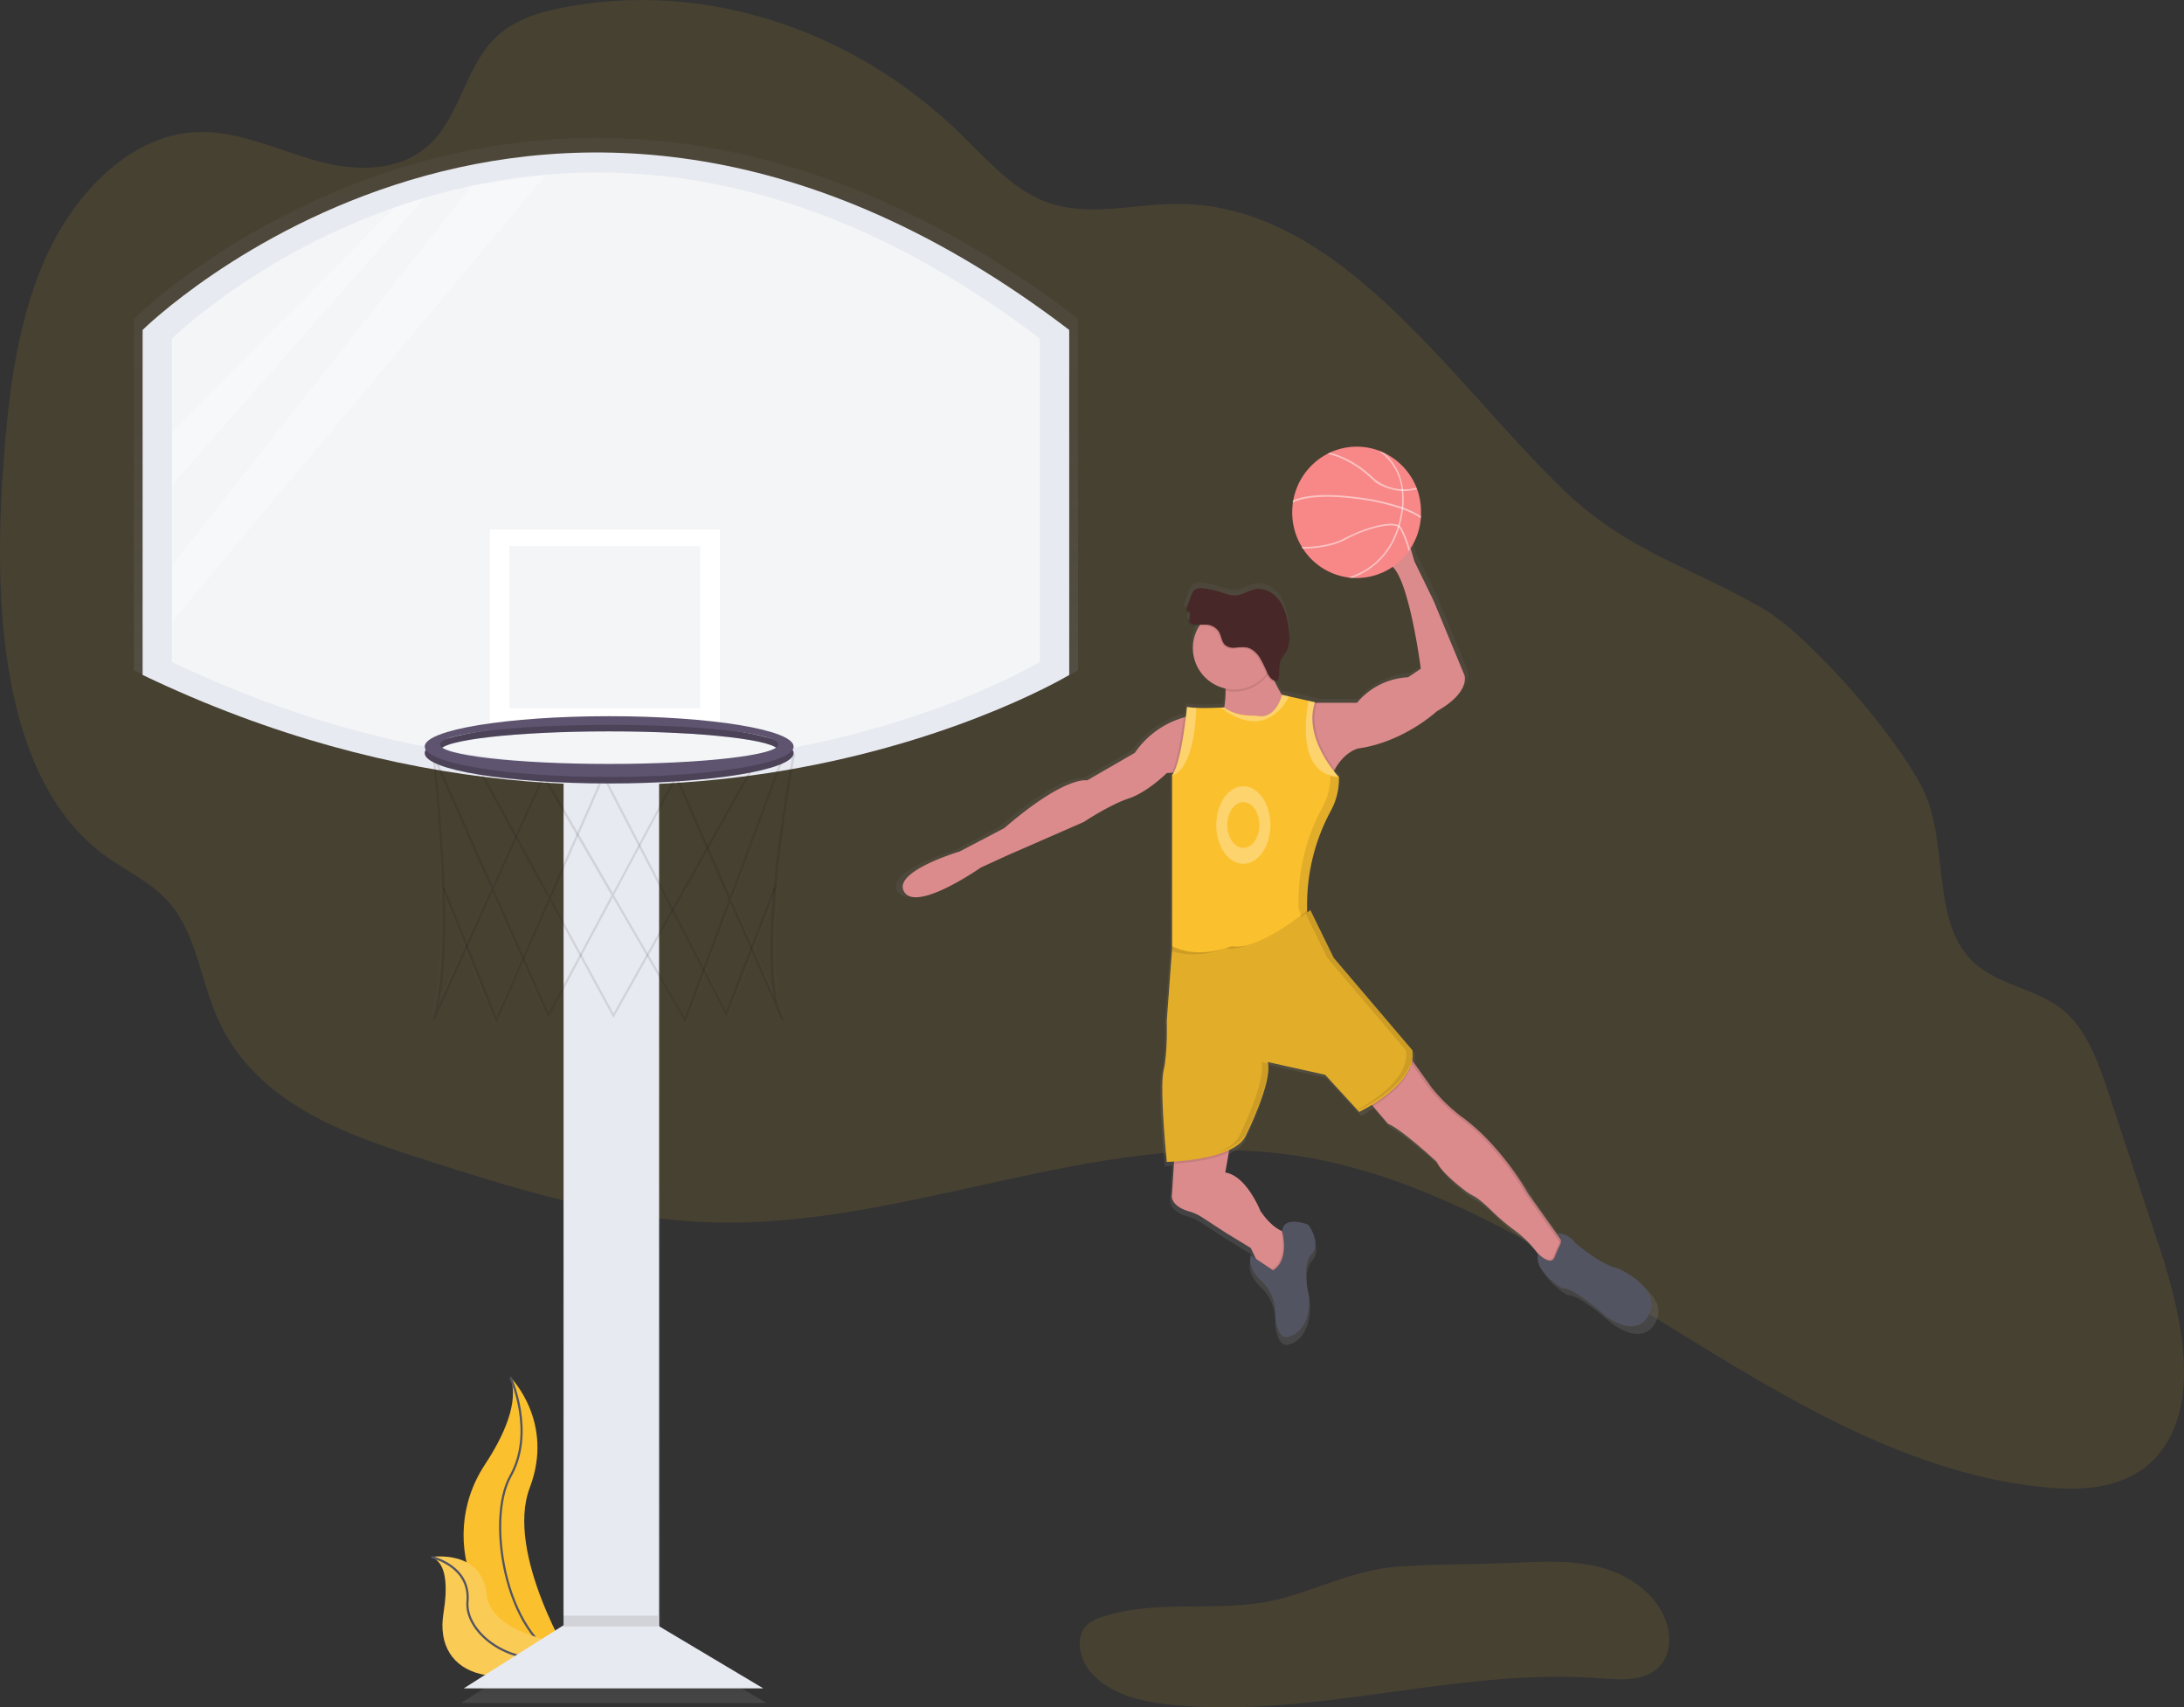 <svg xmlns="http://www.w3.org/2000/svg" xmlns:xlink="http://www.w3.org/1999/xlink" data-name="Layer 1" width="1006.44" height="786.79" viewBox="0 0 1006.44 786.79"><rect x="0" y="0" width="1006.44" height="786.79" fill="#333333" stroke="none"/><defs><linearGradient id="154b1a25-d2d5-4d24-bf12-65113bdf24ef-55" x1="281.77" y1="766.42" x2="281.77" y2="356.78" gradientUnits="userSpaceOnUse"><stop offset="0" stop-color="gray" stop-opacity="0.25"/><stop offset="0.54" stop-color="gray" stop-opacity="0.12"/><stop offset="1" stop-color="gray" stop-opacity="0.1"/></linearGradient><linearGradient id="f1776664-37cb-48f1-80ae-30292b15ef38-56" x1="282.79" y1="784.76" x2="282.79" y2="753.17" xlink:href="#154b1a25-d2d5-4d24-bf12-65113bdf24ef-55"/><linearGradient id="cf3a3245-c568-4114-8717-b243d46b2a23-57" x1="376" y1="417.12" x2="376" y2="120.14" xlink:href="#154b1a25-d2d5-4d24-bf12-65113bdf24ef-55"/><linearGradient id="8b3f97c1-33fb-40e9-8f93-a5df9caeeb34-58" x1="376" y1="407.73" x2="376" y2="129.53" xlink:href="#154b1a25-d2d5-4d24-bf12-65113bdf24ef-55"/><linearGradient id="5763ee86-6263-43d4-9570-4db35da706dc-59" x1="278.71" y1="332.33" x2="278.71" y2="240.62" xlink:href="#154b1a25-d2d5-4d24-bf12-65113bdf24ef-55"/><linearGradient id="c0ee58d2-4045-4f64-8068-9a1b57d12ec8-60" x1="278.71" y1="324.54" x2="278.71" y2="248.4" xlink:href="#154b1a25-d2d5-4d24-bf12-65113bdf24ef-55"/><linearGradient id="b7351db0-8488-47e6-875e-ad79cd85291f-61" x1="379.43" y1="528.7" x2="379.43" y2="399.85" xlink:href="#154b1a25-d2d5-4d24-bf12-65113bdf24ef-55"/><linearGradient id="df2d30de-7c93-457c-a852-558035659571-62" x1="372.98" y1="528.83" x2="372.98" y2="406.67" xlink:href="#154b1a25-d2d5-4d24-bf12-65113bdf24ef-55"/><linearGradient id="810a073f-ed65-4f91-bd1c-fe863edb79d8-63" x1="317.13" y1="469.09" x2="317.13" y2="351.45" xlink:href="#154b1a25-d2d5-4d24-bf12-65113bdf24ef-55"/><linearGradient id="80aa0821-7704-436a-990d-04bcfc5f5995-64" x1="377.53" y1="416.44" x2="377.53" y2="387.91" xlink:href="#154b1a25-d2d5-4d24-bf12-65113bdf24ef-55"/><linearGradient id="af85e265-87c7-4448-8525-9b56db40aa3d-65" x1="377.53" y1="413.39" x2="377.53" y2="384.86" xlink:href="#154b1a25-d2d5-4d24-bf12-65113bdf24ef-55"/><linearGradient id="47c578f4-0670-48af-99fb-bd8518179770-66" x1="685.33" y1="676.36" x2="685.33" y2="279.53" xlink:href="#154b1a25-d2d5-4d24-bf12-65113bdf24ef-55"/></defs><title>basketball</title><path d="M332,691.27s20.48,20.48,8.92,50.87,19.82,80.94,19.82,80.94l-1-.16c-42.07-7.42-63-55.54-39.58-91.28C328.94,718.36,336.07,702.77,332,691.27Z" transform="translate(-96.78 -56.6)" fill="#fbc02d"/><path d="M332,691.27s11.56,25.11,0,45.59-2,78,28.74,86.22" transform="translate(-96.78 -56.6)" fill="none" stroke="#535461" stroke-miterlimit="10"/><path d="M295.56,774.12s23.37-3.72,25.5,17.22S366,815.19,366,815.19l-.8.53c-35.35,23.21-69.14,14.78-64-16C303,788.24,302.89,776.73,295.56,774.12Z" transform="translate(-96.78 -56.6)" fill="#fbc02d"/><path d="M295.56,774.12s23.37-3.72,25.5,17.22S366,815.19,366,815.19l-.8.53c-35.35,23.21-69.14,14.78-64-16C303,788.24,302.89,776.73,295.56,774.12Z" transform="translate(-96.78 -56.6)" fill="#f5f5f5" opacity="0.2"/><path d="M295.56,774.12s18.14,4,16.65,20.48,26.94,36.27,53.79,20.6" transform="translate(-96.78 -56.6)" fill="none" stroke="#535461" stroke-miterlimit="10"/><path d="M983.07,420.67c11.44,23.49,4.16,57.19,20.36,76.39,11.88,14.08,31.6,14,45.07,25.88,10.48,9.27,15.7,24.44,20.45,38.84l23.08,70c10.51,31.88,19.49,72.92-1.68,96.29-12.69,14-31.86,15.59-49.19,14.1C915.73,731.38,814.84,604.88,689.84,588.55,601.49,577,514.2,622.44,425.34,619.93c-47-1.33-92.89-16-138.24-30.64-34.88-11.23-73.59-26-90.22-63.86-7.43-16.92-9.74-37.36-20.78-51.27-8.46-10.67-20.69-15.72-31.2-23.45C99.12,417,93.87,341.6,97.86,278.11c2.21-35.22,5.95-71.28,19.88-102.54s40.14-57.11,70.06-58.13c18.92-.65,37,8.37,55.41,13.41s40,5.19,53.82-10c11.34-12.47,14.9-32.5,26.24-45,8.83-9.71,21.15-13.48,33.06-15.79,64.05-12.42,132.28,9.14,182.51,57.66,12.21,11.79,23.84,25.39,38.76,31.44,19.87,8.05,41.59,1.23,62.6,1.4,74.12.6,124.39,80.82,176.63,131.39,30.54,29.57,60.08,35.94,93.22,55.64C930.56,349.79,970.7,395.28,983.07,420.67Z" transform="translate(-96.78 -56.6)" fill="#fbc02d" opacity="0.1"/><rect x="259.35" y="356.78" width="44.84" height="409.64" fill="url(#154b1a25-d2d5-4d24-bf12-65113bdf24ef-55)"/><polygon points="353.1 784.76 212.47 784.76 262.41 753.17 300.11 753.17 353.1 784.76" fill="url(#f1776664-37cb-48f1-80ae-30292b15ef38-56)"/><path d="M158.44,203.47S348,16,593.56,203.47v162s-192.59,116.17-435.11,0Z" transform="translate(-96.78 -56.6)" fill="url(#cf3a3245-c568-4114-8717-b243d46b2a23-57)"/><path d="M172.2,207.59s177.55-175.64,407.6,0V359.37s-180.41,108.82-407.6,0Z" transform="translate(-96.78 -56.6)" fill="url(#8b3f97c1-33fb-40e9-8f93-a5df9caeeb34-58)"/><rect x="224.7" y="240.62" width="108.01" height="91.71" fill="url(#5763ee86-6263-43d4-9570-4db35da706dc-59)"/><rect x="233.87" y="248.4" width="89.67" height="76.14" fill="url(#c0ee58d2-4045-4f64-8068-9a1b57d12ec8-60)"/><g opacity="0.1"><path d="M413.29,528.7,379.22,470,349,526.64l-26.22-59.36-27.28,60.44-.95-.38c11-32.12.09-123.17,0-124.09l-.42-3.41,28.68,64.93,23.91-53,32.53,56.07L409,412l25.2,57.51,24.46-65.77,6.12-1.22-.14.74c-.18.94-16.89,89-7.39,118.86l2.26,5.16-.9.47a24.73,24.73,0,0,1-2.32-5.29l-22-50.23Zm-33.51-59.79,33.3,57.41,20.61-55.41-24.78-56.55ZM323.3,466,349,524.31l29.58-55.38L346.77,414Zm-27.42-59.56c1.74,15.68,8.51,82.57,1.35,114.85l25-55.29ZM434.8,470.89l20.07,45.8c-6.1-32.6,7-104.11,8.64-112.85l-4.07.81Z" transform="translate(-96.78 -56.6)" fill="url(#b7351db0-8488-47e6-875e-ad79cd85291f-61)"/></g><g opacity="0.1"><path d="M324.52,528.83l-25.28-63.29.95-.38,24.38,61L349,470.41l-32.57-59.84.89-.49,32.19,59.15,24.41-55.68.3,0,72.48-6.85L379.56,526.53l-29.93-55Zm25.63-58.47,29.42,54.06,65.31-116.55-70.24,6.64Z" transform="translate(-96.78 -56.6)" fill="url(#df2d30de-7c93-457c-a852-558035659571-62)"/></g><g opacity="0.1"><polygon points="335.84 469.09 335.32 468.09 275.2 351.92 276.11 351.45 335.71 466.61 358.11 408.57 359.06 408.94 335.84 469.09" fill="url(#810a073f-ed65-4f91-bd1c-fe863edb79d8-63)"/></g><path d="M377.53,387.91c-47.84,0-86.61,6.39-86.61,14.27s38.78,14.27,86.61,14.27,86.61-6.39,86.61-14.27S425.36,387.91,377.53,387.91Zm0,22.42c-43.9,0-79.48-4.11-79.48-9.17S333.63,392,377.53,392,457,396.09,457,401.16,421.42,410.33,377.53,410.33Z" transform="translate(-96.78 -56.6)" fill="url(#80aa0821-7704-436a-990d-04bcfc5f5995-64)"/><g opacity="0.2"><path d="M377.53,387.91c-47.84,0-86.61,6.39-86.61,14.27s38.78,14.27,86.61,14.27,86.61-6.39,86.61-14.27S425.36,387.91,377.53,387.91Zm0,22.42c-43.9,0-79.48-4.11-79.48-9.17S333.63,392,377.53,392,457,396.09,457,401.16,421.42,410.33,377.53,410.33Z" transform="translate(-96.78 -56.6)" fill="url(#80aa0821-7704-436a-990d-04bcfc5f5995-64)"/></g><path d="M377.53,384.86c-47.84,0-86.61,6.39-86.61,14.27s38.78,14.27,86.61,14.27,86.61-6.39,86.61-14.27S425.36,384.86,377.53,384.86Zm0,22.42c-43.9,0-79.48-4.11-79.48-9.17s35.59-9.17,79.48-9.17S457,393,457,398.1,421.42,407.27,377.53,407.27Z" transform="translate(-96.78 -56.6)" fill="url(#af85e265-87c7-4448-8525-9b56db40aa3d-65)"/><rect x="259.72" y="358.04" width="44" height="402" fill="#e8eaf1"/><polygon points="351.72 778.04 213.72 778.04 262.72 747.04 299.72 747.04 351.72 778.04" fill="#e8eaf1"/><path d="M162.5,208.64s186-184,427,0v159s-189,114-427,0Z" transform="translate(-96.78 -56.6)" fill="#e8eaf1"/><path d="M176,212.69s174.24-172.37,400,0V361.63s-177,106.79-400,0Z" transform="translate(-96.78 -56.6)" fill="#f3f5f7"/><rect x="225.72" y="244.04" width="106" height="90" fill="#fff"/><rect x="234.72" y="251.68" width="88" height="74.72" fill="#f3f5f7"/><path d="M412.6,527.81l-33.44-57.64-29.71,55.61-25.73-58.25L297,526.85l-.93-.37c10.84-31.53.09-120.88,0-121.78l-.41-3.35,28.15,63.72,23.47-52,31.92,55,29.27-54.8,24.73,56.44,24-64.55,6-1.2-.14.73c-.18.93-16.58,87.34-7.25,116.65l2.22,5.06-.89.46a24.27,24.27,0,0,1-2.28-5.19l-21.6-49.3Zm-32.88-58.68,32.68,56.34,20.22-54.37-24.31-55.5Zm-55.44-2.82,25.26,57.2,29-54.35-31.25-53.88Zm-26.91-58.45c1.71,15.38,8.35,81,1.32,112.71l24.49-54.26ZM433.7,471.07,453.39,516c-6-32,6.86-102.17,8.48-110.74l-4,.8Z" transform="translate(-96.78 -56.6)" opacity="0.1"/><path d="M325.48,527.94l-24.81-62.11.93-.37,23.93,59.89,24-54.74-32-58.72.88-.48,31.59,58,24-54.64.29,0,71.13-6.72L379.49,525.68l-29.37-54Zm25.15-57.38,28.87,53.05L443.6,409.23l-68.93,6.51Z" transform="translate(-96.78 -56.6)" opacity="0.1"/><polygon points="334.79 468.26 334.27 467.27 275.27 353.27 276.16 352.81 334.65 465.82 356.64 408.86 357.57 409.22 334.79 468.26" opacity="0.1"/><path d="M377.5,389.64c-46.94,0-85,6.27-85,14s38.06,14,85,14,85-6.27,85-14S424.44,389.64,377.5,389.64Zm0,22c-43.08,0-78-4-78-9s34.92-9,78-9,78,4,78,9S420.58,411.64,377.5,411.64Z" transform="translate(-96.78 -56.6)" fill="#5f546f"/><path d="M377.5,389.64c-46.94,0-85,6.27-85,14s38.06,14,85,14,85-6.27,85-14S424.44,389.64,377.5,389.64Zm0,22c-43.08,0-78-4-78-9s34.92-9,78-9,78,4,78,9S420.58,411.64,377.5,411.64Z" transform="translate(-96.78 -56.6)" opacity="0.2"/><path d="M377.5,386.64c-46.94,0-85,6.27-85,14s38.06,14,85,14,85-6.27,85-14S424.44,386.64,377.5,386.64Zm0,22c-43.08,0-78-4-78-9s34.92-9,78-9,78,4,78,9S420.58,408.64,377.5,408.64Z" transform="translate(-96.78 -56.6)" fill="#5f546f"/><path d="M688.17,793c-27.09,7.61-56.94-.17-83.62,8.77a18.56,18.56,0,0,0-6.46,3.3c-6.38,5.57-3.86,16.44,1.84,22.7,9.11,10,23.43,13.12,36.88,14.46C702.51,848.76,768.22,825,834,830c9.78.75,21.18,1.56,27.74-5.73,4.84-5.37,5.17-13.65,2.78-20.47-4.39-12.52-16.52-21.07-29.29-24.66s-26.3-3-39.56-2.41c-18,.82-36.15.59-54.1,1.78C722.38,779.83,706.35,787.93,688.17,793Z" transform="translate(-96.78 -56.6)" fill="#fbc02d" opacity="0.1"/><path d="M845,644c-7-1-19.94-12-19.94-12a9.86,9.86,0,0,0-8.59-4.37l-12.85-18.07A134.85,134.85,0,0,0,786,585.75q-1.65-1.83-3.41-3.55a95.94,95.94,0,0,0-11.14-9.5,66.31,66.31,0,0,1-7.34-6.36,85,85,0,0,1-6-6.64l-8.94-12.52-.6-.85a13.69,13.69,0,0,0,.18-3.71c0-.29-.06-.58-.1-.87l-36.9-43.38-11-22.44,0,0h0c-.13.11-.57.48-1.26,1l-.2-.57v-.26l0-1.89a92.53,92.53,0,0,1,11.21-44.48,31.26,31.26,0,0,0,3.79-14.93c0-.42,0-.84,0-1.26l-.19-.21c-.35-.39-1.15-1.29-2.18-2.62.13-.26.27-.53.4-.78,4.58-8.42,10.95-9.86,10.95-9.86,21.44-3,36.9-17.45,36.9-17.45,16-9,13-17,13-17l-14.46-34.9-9-18.45-2.49-8.48a143,143,0,0,0-3.45-16.73c-2.13-8.12-12.74-10.43-17.86-3.78-.12.16-.25.33-.37.51a16,16,0,0,0,2.86,21.35c5,4.26,9.35,8.63,9.35,8.63,9,2.49,15,48.86,15,48.86l-6,4a33.35,33.35,0,0,0-23.93,12H704c0-.08.05-.16.08-.25l-3.12-.7-9-2-3.33-.75-.05.21-.94-.21,0,.13a56,56,0,0,1-3.4-6.23,2.71,2.71,0,0,0,.81,0c.07-.15.13-.3.18-.45l.32,0c1.39-3,.19-6.75,1.53-9.81a36.42,36.42,0,0,1,2.4-3.73c2-3.45,1.76-7.77,1.17-11.73-.64-4.26-1.62-8.61-4.07-12.16s-6.68-6.15-11-5.59c-3.4.45-6.38,2.78-9.8,3-2.42.14-4.74-.81-7-1.55a44.54,44.54,0,0,0-7.59-1.73c-1.71-.24-3.72-.27-4.87,1l-.1.13a2.93,2.93,0,0,0-.4.37,5.66,5.66,0,0,0-1,1.9l-2.21,6.09a1.4,1.4,0,0,0,0,1.35c.2.25.55.32.82.49,1.75,1.13-.6,3.92.85,5.29.87.82,2.73.91,4.57.9A19.44,19.44,0,0,0,661.08,372c0,.33,0,.66,0,1a40.88,40.88,0,0,1-.62,7.87h0L659,381c-2.43.13-7.34.32-11.63.12a38.75,38.75,0,0,1-4.29-.41s-.17,1.82-.5,4.61l-1,.28a41.68,41.68,0,0,0-22.9,16.54l-22.44,13s-10-2.49-38.89,22.44l-20.94,11S504.42,458,510.4,467.46,546.3,456,546.3,456l12-5.48,36.4-16s12-8,20.94-11,17.95-12,17.95-12l2.25-.12,1-.06a8.45,8.45,0,0,1-.49.78c-.09.14-.19.27-.29.39v80.27l-.16,2.23.07,0h0l-2.4,32.65s.5,15-1.5,23.43,1.5,42.88,1.5,42.88,1.31,0,3.44-.15l-.06,1-.88,14.11s-1.68,5.44,8,8.27a23.38,23.38,0,0,1,6.26,2.87l11.16,7.31,11.47,7,2.32,4.87.11.24L672.95,638s-2,5,4.49,11.47a21.2,21.2,0,0,1,7,17.45s1,12,7,9c0,0,9.47-2,9-18.45,0,0-3.78-13.7.62-19.49q.18-.24.38-.46c5-5.48-1.5-14-1.5-14s-11.55-4.66-12.2,3.08l-.48-.21c-2.08-1-5.81-3.43-9.76-9.35,0,0-6.48-16.45-16.45-17.95l1.67-9.47.19-1.09c3.43-1.62,6.21-3.71,7.61-6.4v0l.06-.12,0-.05,0-.07,0-.07,0-.07.05-.1,0-.08.05-.11.06-.12,0-.1.07-.14L671,581l.07-.15.06-.13.08-.17.07-.14.08-.17.09-.18.07-.14.1-.21.07-.14.43-.93.06-.12.12-.26.09-.19.13-.29.08-.17.15-.34.06-.14.16-.35.08-.17.16-.36.07-.16.17-.38.07-.15.18-.4.06-.15.18-.42.06-.14.2-.45,0-.08c3.19-7.42,7.2-18.09,7-24.41a14.54,14.54,0,0,0,0-1.51l-.12,0,0-.1c0-.21-.08-.41-.14-.6l26.92,6,16,17.45.07,0h0l0,0,0,0,.06,0,.07,0,.08,0,.08,0,.1-.05.09,0,.13-.06.1-.05.14-.07.12-.06.17-.09.11-.06.19-.1.12-.07.2-.1.14-.08.22-.12.14-.07.23-.13.16-.09.25-.14L727,569l.28-.16.15-.08.29-.16.17-.1.3-.17.16-.1.32-.19.17-.1.33-.2.16-.1.35-.21.06,0,.56.65,7,8.12c7,3,22.94,17.95,22.94,17.95,1.84,4.41,9.63,10.71,13.61,13.73a24.85,24.85,0,0,0,3.61,2.22c2.18,1.13,5.25,3.82,8.06,6.54a102.69,102.69,0,0,0,11.77,10,52.47,52.47,0,0,1,10.19,10.28h0l.34.44c-2.38,8,11.24,16.13,11.24,16.13,5-1,20.44,13,20.44,13s14.46,11.47,20.44-1S845,644,845,644Zm-26.42-13.36-2-2.83h0A3.46,3.46,0,0,1,818.55,630.61Z" transform="translate(-96.78 -56.6)" fill="url(#47c578f4-0670-48af-99fb-bd8518179770-66)"/><path d="M694.23,385.85s-50.45,29.39-39.67,12.73a41.91,41.91,0,0,0,7-23.7,30.83,30.83,0,0,0-1.1-8.14l21.06-9.8a20.3,20.3,0,0,0,.76,8.59C685.23,375.95,694.23,385.85,694.23,385.85Z" transform="translate(-96.78 -56.6)" fill="#db8b8b"/><path d="M682.25,365.54a19.12,19.12,0,0,1-20.72,9.35,30.83,30.83,0,0,0-1.1-8.14l21.06-9.8A20.3,20.3,0,0,0,682.25,365.54Z" transform="translate(-96.78 -56.6)" opacity="0.1"/><circle cx="568.8" cy="298.64" r="19.1" fill="#db8b8b"/><path d="M653.37,345.08a7.33,7.33,0,0,1,4.55,3c1.26,2,1.23,4.74,3,6.3a6.34,6.34,0,0,0,4.65,1.18,22.42,22.42,0,0,1,4.91-.17c2.65.43,4.82,2.39,6.29,4.63a63.82,63.82,0,0,1,3.56,7.2,8.5,8.5,0,0,0,1.78,2.63,3.41,3.41,0,0,0,2.93.94c1.37-3,.19-6.64,1.5-9.63a35.77,35.77,0,0,1,2.35-3.66c2-3.39,1.73-7.63,1.14-11.52-.63-4.19-1.59-8.46-4-11.94s-6.56-6-10.76-5.49c-3.34.44-6.27,2.73-9.63,2.93-2.37.14-4.66-.79-6.92-1.52a43.75,43.75,0,0,0-7.45-1.7c-1.68-.23-3.65-.27-4.78,1a5.56,5.56,0,0,0-1,1.86l-2.17,6a1.38,1.38,0,0,0,0,1.33c.2.24.54.31.8.49,1.72,1.11-.59,3.85.83,5.2S651.38,344.61,653.37,345.08Z" transform="translate(-96.78 -56.6)" opacity="0.1"/><path d="M653.86,344.59a7.33,7.33,0,0,1,4.55,3c1.26,2,1.23,4.74,3,6.3a6.34,6.34,0,0,0,4.65,1.18,22.42,22.42,0,0,1,4.91-.17c2.65.43,4.82,2.39,6.29,4.63a63.82,63.82,0,0,1,3.56,7.2,8.5,8.5,0,0,0,1.78,2.63,3.41,3.41,0,0,0,2.93.94c1.37-3,.19-6.64,1.5-9.63a35.77,35.77,0,0,1,2.35-3.66c2-3.39,1.73-7.63,1.14-11.52-.63-4.19-1.59-8.46-4-11.94s-6.56-6-10.76-5.49c-3.34.44-6.27,2.73-9.63,2.93-2.37.14-4.66-.79-6.92-1.52a43.75,43.75,0,0,0-7.45-1.7c-1.68-.23-3.65-.27-4.78,1a5.56,5.56,0,0,0-1,1.86l-2.17,6a1.38,1.38,0,0,0,0,1.33c.2.24.54.31.8.49,1.72,1.11-.59,3.85.83,5.2S651.87,344.12,653.86,344.59Z" transform="translate(-96.78 -56.6)" fill="#472727"/><path d="M758.88,384.38s-15.18,14.2-36.24,17.14c0,0-6.26,1.42-10.76,9.69a35.07,35.07,0,0,0-3.45,9.9l-22.6-38.29-1.4-2.37h37.71a32.76,32.76,0,0,1,23.51-11.75l5.88-3.92s-5.88-45.55-14.69-48c0,0-4.3-4.3-9.19-8.48a15.72,15.72,0,0,1-2.81-21c.12-.17.24-.34.37-.5,5-6.53,15.45-4.26,17.55,3.72A140.45,140.45,0,0,1,746.15,307l2.45,8.33,8.82,18.12,14.2,34.28S774.55,375.57,758.88,384.38Z" transform="translate(-96.78 -56.6)" fill="#db8b8b"/><path d="M646.23,386.34l-2.94,26-6.61.37-2.21.12s-8.82,8.82-17.63,11.75-20.57,10.78-20.57,10.78L560.52,451l-11.75,5.39S519.38,477,513.5,467.65,539,449,539,449l20.57-10.78c28.41-24.49,38.2-22,38.2-22l22-12.73a40.94,40.94,0,0,1,22.49-16.25A27.7,27.7,0,0,1,646.23,386.34Z" transform="translate(-96.78 -56.6)" fill="#db8b8b"/><path d="M711.88,411.21a35.07,35.07,0,0,0-3.45,9.9l-22.6-38.29a15.67,15.67,0,0,0,1.41-2.37,19,19,0,0,0,1.36-3.67l3.27.74,8.85,2,3.07.69c0,.08-.06.16-.08.24C699.59,392.55,707.36,405.22,711.88,411.21Z" transform="translate(-96.78 -56.6)" opacity="0.1"/><path d="M646.23,386.34l-2.94,26-6.61.37c2.81-5,4.72-18.24,5.59-25.43A27.7,27.7,0,0,1,646.23,386.34Z" transform="translate(-96.78 -56.6)" opacity="0.1"/><path d="M710.1,430.17a90.84,90.84,0,0,0-11,44.12l0,1.92v.25s5.39,14.69,0,14.69-4.9,7.35-11.75,8.82-30.86,11.75-38.2,7.35-12.24-13.71-12.24-13.71V413.77c.1-.12.2-.25.29-.39,4.23-6,6.57-31,6.57-31a38.07,38.07,0,0,0,4.22.41c4.21.2,9,0,11.42-.12l1.5-.09c4.23,3.31,10,3.79,12.86,3.79a21.67,21.67,0,0,1,3,.22c8.27,1.16,10.79-9.83,10.79-9.83l3.27.74,8.85,2,3.07.69c-5.51,15.61,9,32.3,10.83,34.32l.19.21A30.64,30.64,0,0,1,710.1,430.17Z" transform="translate(-96.78 -56.6)" fill="#fbc02d"/><path d="M648,382.83c0,6.49-1.55,28-11.07,31.11v-.17c.1-.12.2-.25.29-.39,4.23-6,6.57-31,6.57-31A38.07,38.07,0,0,0,648,382.83Z" transform="translate(-96.78 -56.6)" fill="#fff" opacity="0.3"/><path d="M713.63,414.54c-17.92-.92-15.8-24.36-13.9-35l3.07.69C697.29,395.83,711.79,412.52,713.63,414.54Z" transform="translate(-96.78 -56.6)" fill="#fff" opacity="0.3"/><g opacity="0.1"><path d="M713.82,415.24a.24.24,0,0,0-.19-.21c-4-1,.44.45-4-1-.17-.06.24-.73.24-.73a30.64,30.64,0,0,1-3.72,15.42,90.84,90.84,0,0,0-11,44.12l0,1.92V475s5.39,14.69,0,14.69-4.9,7.35-11.75,8.82c-6.28,1.35-26.93,10.08-36,8.15.56.41,1.13.8,1.72,1.15,7.35,4.41,31.35-5.88,38.2-7.35s6.37-8.82,11.75-8.82,0-14.69,0-14.69v-.25l0-1.92a90.84,90.84,0,0,1,11-44.12A30.64,30.64,0,0,0,713.82,415.24Z" transform="translate(-96.78 -56.6)"/><path d="M662.1,383.62c-.23-.16-.47-.33-.69-.5l-.52,0C661.29,383.32,661.7,383.47,662.1,383.62Z" transform="translate(-96.78 -56.6)"/></g><path d="M816.67,628.78,810.8,642a82.16,82.16,0,0,0-5.5-7.95h0a51.54,51.54,0,0,0-10-10.09,100.87,100.87,0,0,1-11.56-9.82c-2.76-2.67-5.78-5.32-7.92-6.43a24.41,24.41,0,0,1-3.55-2.18c-3.9-3-11.56-9.15-13.37-13.48,0,0-15.67-14.69-22.53-17.63l-6.84-8-7.86-9.17,20.08-20.08,5.91,8.27,8.79,12.3A80.13,80.13,0,0,0,770,571a91.15,91.15,0,0,1,13.8,12.33A132.47,132.47,0,0,1,801,606.74l12.63,17.75.09.14,2,2.79Z" transform="translate(-96.78 -56.6)" fill="#db8b8b"/><path d="M692.27,630.25l-7.84,18.61L678.07,642l-2.62-5.5-2.28-4.79-11.27-6.86-11-7.18a23,23,0,0,0-6.15-2.82c-9.51-2.78-7.87-8.12-7.87-8.12l.87-13.86.6-9.65,26-2.94-1.3,7.35-1.64,9.3c9.8,1.47,16.16,17.63,16.16,17.63,3.87,5.81,7.54,8.22,9.59,9.18a7.51,7.51,0,0,0,1.68.61Z" transform="translate(-96.78 -56.6)" fill="#db8b8b"/><path d="M813.72,624.64l-.23-.13h.14Z" transform="translate(-96.78 -56.6)" opacity="0.1"/><path d="M816.67,628.78,810.8,642a82.16,82.16,0,0,0-5.5-7.95c.9.86,5.93,5.44,7.54,1.26a49,49,0,0,1,2.13-5,5.51,5.51,0,0,0,.73-2.85Z" transform="translate(-96.78 -56.6)" opacity="0.1"/><path d="M816.19,627.91l-2-2.79-.09-.14-12.63-17.75a132.47,132.47,0,0,0-17.23-23.39,91.15,91.15,0,0,0-13.8-12.33,80.13,80.13,0,0,1-13.55-13.26L748.13,546l-5.91-8.27-.86.86,5.29,7.41,8.79,12.3A80.13,80.13,0,0,0,769,571.52a91.15,91.15,0,0,1,13.8,12.33A132.47,132.47,0,0,1,800,607.23L812.65,625l.09.14,2,2.79,1,1.36-5.26,11.84c.55.87.86,1.38.86,1.38l5.88-13.22Z" transform="translate(-96.78 -56.6)" opacity="0.1"/><path d="M692.27,630.25l-7.84,18.61L678.07,642l-2.62-5.5,7.52,5c7.39-4.62,4.54-16.43,4.2-17.75a7.51,7.51,0,0,0,1.68.61Z" transform="translate(-96.78 -56.6)" opacity="0.1"/><path d="M687.62,624.13s3.67,13-4.16,17.88l-10.29-6.86s-2,4.9,4.41,11.27a20.82,20.82,0,0,1,6.86,17.14s1,11.75,6.86,8.82c0,0,9.31-2,8.82-18.12,0,0-3.71-13.45.61-19.14q.18-.23.37-.45c4.9-5.39-1.47-13.71-1.47-13.71S688.11,616.3,687.62,624.13Z" transform="translate(-96.78 -56.6)" fill="#535461"/><path d="M699.13,491.16c-5.39,0-4.9,7.35-11.75,8.82s-30.86,11.75-38.2,7.35-12.24-13.71-12.24-13.71v-1c12.24,6.37,27.43,0,27.43,0,10.82,2.08,29.43-12.11,34.77-16.42v.25S704.51,491.16,699.13,491.16Z" transform="translate(-96.78 -56.6)" opacity="0.1"/><path d="M638.39,583.23l26-2.94-1.3,7.35c-8.05,3.74-19.64,4.89-25.26,5.24Z" transform="translate(-96.78 -56.6)" opacity="0.1"/><path d="M747.64,545.46c-1.23,9-11.29,16.73-18.13,21l-7.86-9.17,20.08-20.08Z" transform="translate(-96.78 -56.6)" opacity="0.1"/><path d="M664.35,493.6s-15.18,6.37-27.43,0l-2.45,33.31s.49,14.69-1.47,23,1.47,42.12,1.47,42.12,30.37-.49,36.24-11.75c0,0,12.73-25.47,10.29-34.28l26.45,5.88L723.13,569s26.94-12.73,24.49-28.41L711.37,498,700.6,476S677.09,496.05,664.35,493.6Z" transform="translate(-96.78 -56.6)" fill="#fbc02d"/><path d="M723.13,569l-15.67-17.14L681,546c.06.22.11.45.16.69a9.75,9.75,0,0,1,.14,1.42c.41,10.19-10.58,32.18-10.58,32.18-5.88,11.27-36.24,11.75-36.24,11.75S631,558.26,633,549.93s1.47-23,1.47-23l2.36-32.07.09-1.23a26.34,26.34,0,0,0,11,2.8,42.62,42.62,0,0,0,15.91-2.59l.52-.21q.43.08.88.13c10.52,1.16,27.39-11.38,33.26-16.05,1.33-1.06,2.1-1.71,2.1-1.71l10.78,22,36.24,42.61a11.71,11.71,0,0,1,.14,1.48C748.38,557.09,723.13,569,723.13,569Z" transform="translate(-96.78 -56.6)" opacity="0.1"/><path d="M690.88,377.53c-10.91,19.71-27,8.8-31.46,5.18l1.5-.09c4.23,3.31,10,3.79,12.86,3.79a21.67,21.67,0,0,1,3,.22c8.27,1.16,10.79-9.83,10.79-9.83Z" transform="translate(-96.78 -56.6)" fill="#fff" opacity="0.3"/><path d="M814,625a9.65,9.65,0,0,1,8.57,4.28S835.29,640,842.14,641c0,0,20.57,8.82,14.69,21.06s-20.08,1-20.08,1-15.18-13.71-20.08-12.73c0,0-13.47-8.08-11-15.92,0,0,5.9,6,7.68,1.39a48.79,48.79,0,0,1,2.12-5C816.42,628.92,816.91,626.47,814,625Z" transform="translate(-96.78 -56.6)" fill="#535461"/><path d="M661.13,493.72c-5.12,1.49-15.42,3.48-24.2-1.09l-.16,2.19C647.42,498.69,659.2,494.47,661.13,493.72Z" transform="translate(-96.78 -56.6)" opacity="0.1"/><path d="M672.26,492a17.51,17.51,0,0,1-7.91.67s-1.08.45-2.88,1C664.6,494.2,668.36,493.43,672.26,492Z" transform="translate(-96.78 -56.6)" opacity="0.1"/><path d="M747.76,542.1c-.47,14.53-24.63,25.95-24.63,25.95l-.34-.37c6.69-3.67,23.87-14.4,21.89-27.06L708.43,498l-9.94-20.33c1.33-1.06,2.1-1.71,2.1-1.71l10.78,22,36.24,42.61A11.71,11.71,0,0,1,747.76,542.1Z" transform="translate(-96.78 -56.6)" opacity="0.1"/><path d="M678.07,546c2.45,8.82-10.29,34.28-10.29,34.28-1.74,3.33-5.61,5.72-10.21,7.43,5.84-1.74,11.05-4.39,13.15-8.41,0,0,11.3-22.6,10.56-32.59Z" transform="translate(-96.78 -56.6)" opacity="0.1"/><path d="M669.74,418.91c-6.9,0-12.49,8-12.49,17.88s5.59,17.88,12.49,17.88,12.49-8,12.49-17.88S676.64,418.91,669.74,418.91Zm0,28.41c-4.06,0-7.36-4.71-7.36-10.53s3.29-10.53,7.36-10.53,7.36,4.71,7.36,10.53S673.8,447.32,669.74,447.32Z" transform="translate(-96.78 -56.6)" fill="#fff" opacity="0.3"/><path d="M751.6,292.73q0,.87,0,1.72c0,.31,0,.62-.07.92a30.35,30.35,0,0,1-5,14.37c-.19.29-.39.57-.59.85a29.52,29.52,0,0,1-24,12.38c-.67,0-1.34,0-2-.07s-1.23-.1-1.84-.18h0a29.65,29.65,0,0,1-20.92-13.29c-.16-.23-.31-.48-.45-.71l0-.05a30.47,30.47,0,0,1-4.47-15.94,31,31,0,0,1,.32-4.48l.16-1a30.24,30.24,0,0,1,15.88-21.58l1.08-.53a29.36,29.36,0,0,1,22.51-.87,28.57,28.57,0,0,1,2.77,1.2h0a30.13,30.13,0,0,1,14.57,15.85c.1.23.18.45.26.68A30.62,30.62,0,0,1,751.6,292.73Z" transform="translate(-96.78 -56.6)" fill="#f88787"/><path d="M749.69,282a20.59,20.59,0,0,1-5.86.85h-.34l-.78,0c-.48,0-.95-.06-1.4-.12a25.07,25.07,0,0,1-10.88-4l0,0c-8.73-8.9-17.28-11.94-21.9-13l1.08-.53c4.54,1.15,11.91,4,19.58,11.2a20.36,20.36,0,0,0,6.86,4.28,23.85,23.85,0,0,0,5.43,1.31c.4,0,.79.08,1.18.11l.79,0a19.8,19.8,0,0,0,6-.76C749.52,281.59,749.61,281.81,749.69,282Z" transform="translate(-96.78 -56.6)" fill="#fff" opacity="0.5"/><path d="M751.55,294.45c0,.31,0,.62-.07.92a40.34,40.34,0,0,0-8.15-4l-.75-.27a101,101,0,0,0-21-4.64c-16.8-2.14-25.18-.14-29.17,1.76l.16-1c4.32-1.9,12.83-3.63,29.11-1.56a103.55,103.55,0,0,1,21,4.59l.75.27A41.57,41.57,0,0,1,751.55,294.45Z" transform="translate(-96.78 -56.6)" fill="#fff" opacity="0.5"/><path d="M743.43,290.59c0,.27-.06.54-.09.82q-.26,2.05-.74,4.29-.37,1.69-.82,3.25c-.08.27-.16.54-.24.8-3.8,12.17-11.53,18.34-17.64,21.42a36.31,36.31,0,0,1-4,1.74l-1.84-.18h0a36.24,36.24,0,0,0,5.58-2.26c6-3,13.59-9.13,17.29-21.18.08-.24.15-.49.22-.74q.42-1.45.76-3,.49-2.25.75-4.4c0-.27.06-.55.09-.82a36.45,36.45,0,0,0,0-7.46c0-.26-.05-.52-.09-.77A25.11,25.11,0,0,0,736,267.72a25.63,25.63,0,0,0-4-3.41,28.57,28.57,0,0,1,2.77,1.2h0q.88.77,1.74,1.68a26,26,0,0,1,6.81,14.93c0,.25.06.51.09.76A37.16,37.16,0,0,1,743.43,290.59Z" transform="translate(-96.78 -56.6)" fill="#fff" opacity="0.5"/><path d="M746.45,309.75c-.19.29-.39.57-.59.85a39.91,39.91,0,0,0-4-10.41,2,2,0,0,0-.35-.44,2.74,2.74,0,0,0-.67-.45c-3.85-1.91-15.35,1.29-23.9,5.91-6.58,3.56-15.19,4.19-19.9,4.23l-.45-.71,0-.05c4.5,0,13.34-.54,20-4.14,8-4.3,19.9-8,24.48-6a3.88,3.88,0,0,1,.69.39,2.85,2.85,0,0,1,.78.84A41.19,41.19,0,0,1,746.45,309.75Z" transform="translate(-96.78 -56.6)" fill="#fff" opacity="0.5"/><rect x="259.22" y="744.54" width="44" height="5" opacity="0.1"/><polygon points="181.88 95.57 79.22 199.04 79.22 223.54 195.72 91.1 181.88 95.57" fill="#fff" opacity="0.3"/><polygon points="217.31 85.62 79.22 260.54 79.22 286.47 251.76 80.48 217.31 85.62" fill="#fff" opacity="0.3"/></svg>